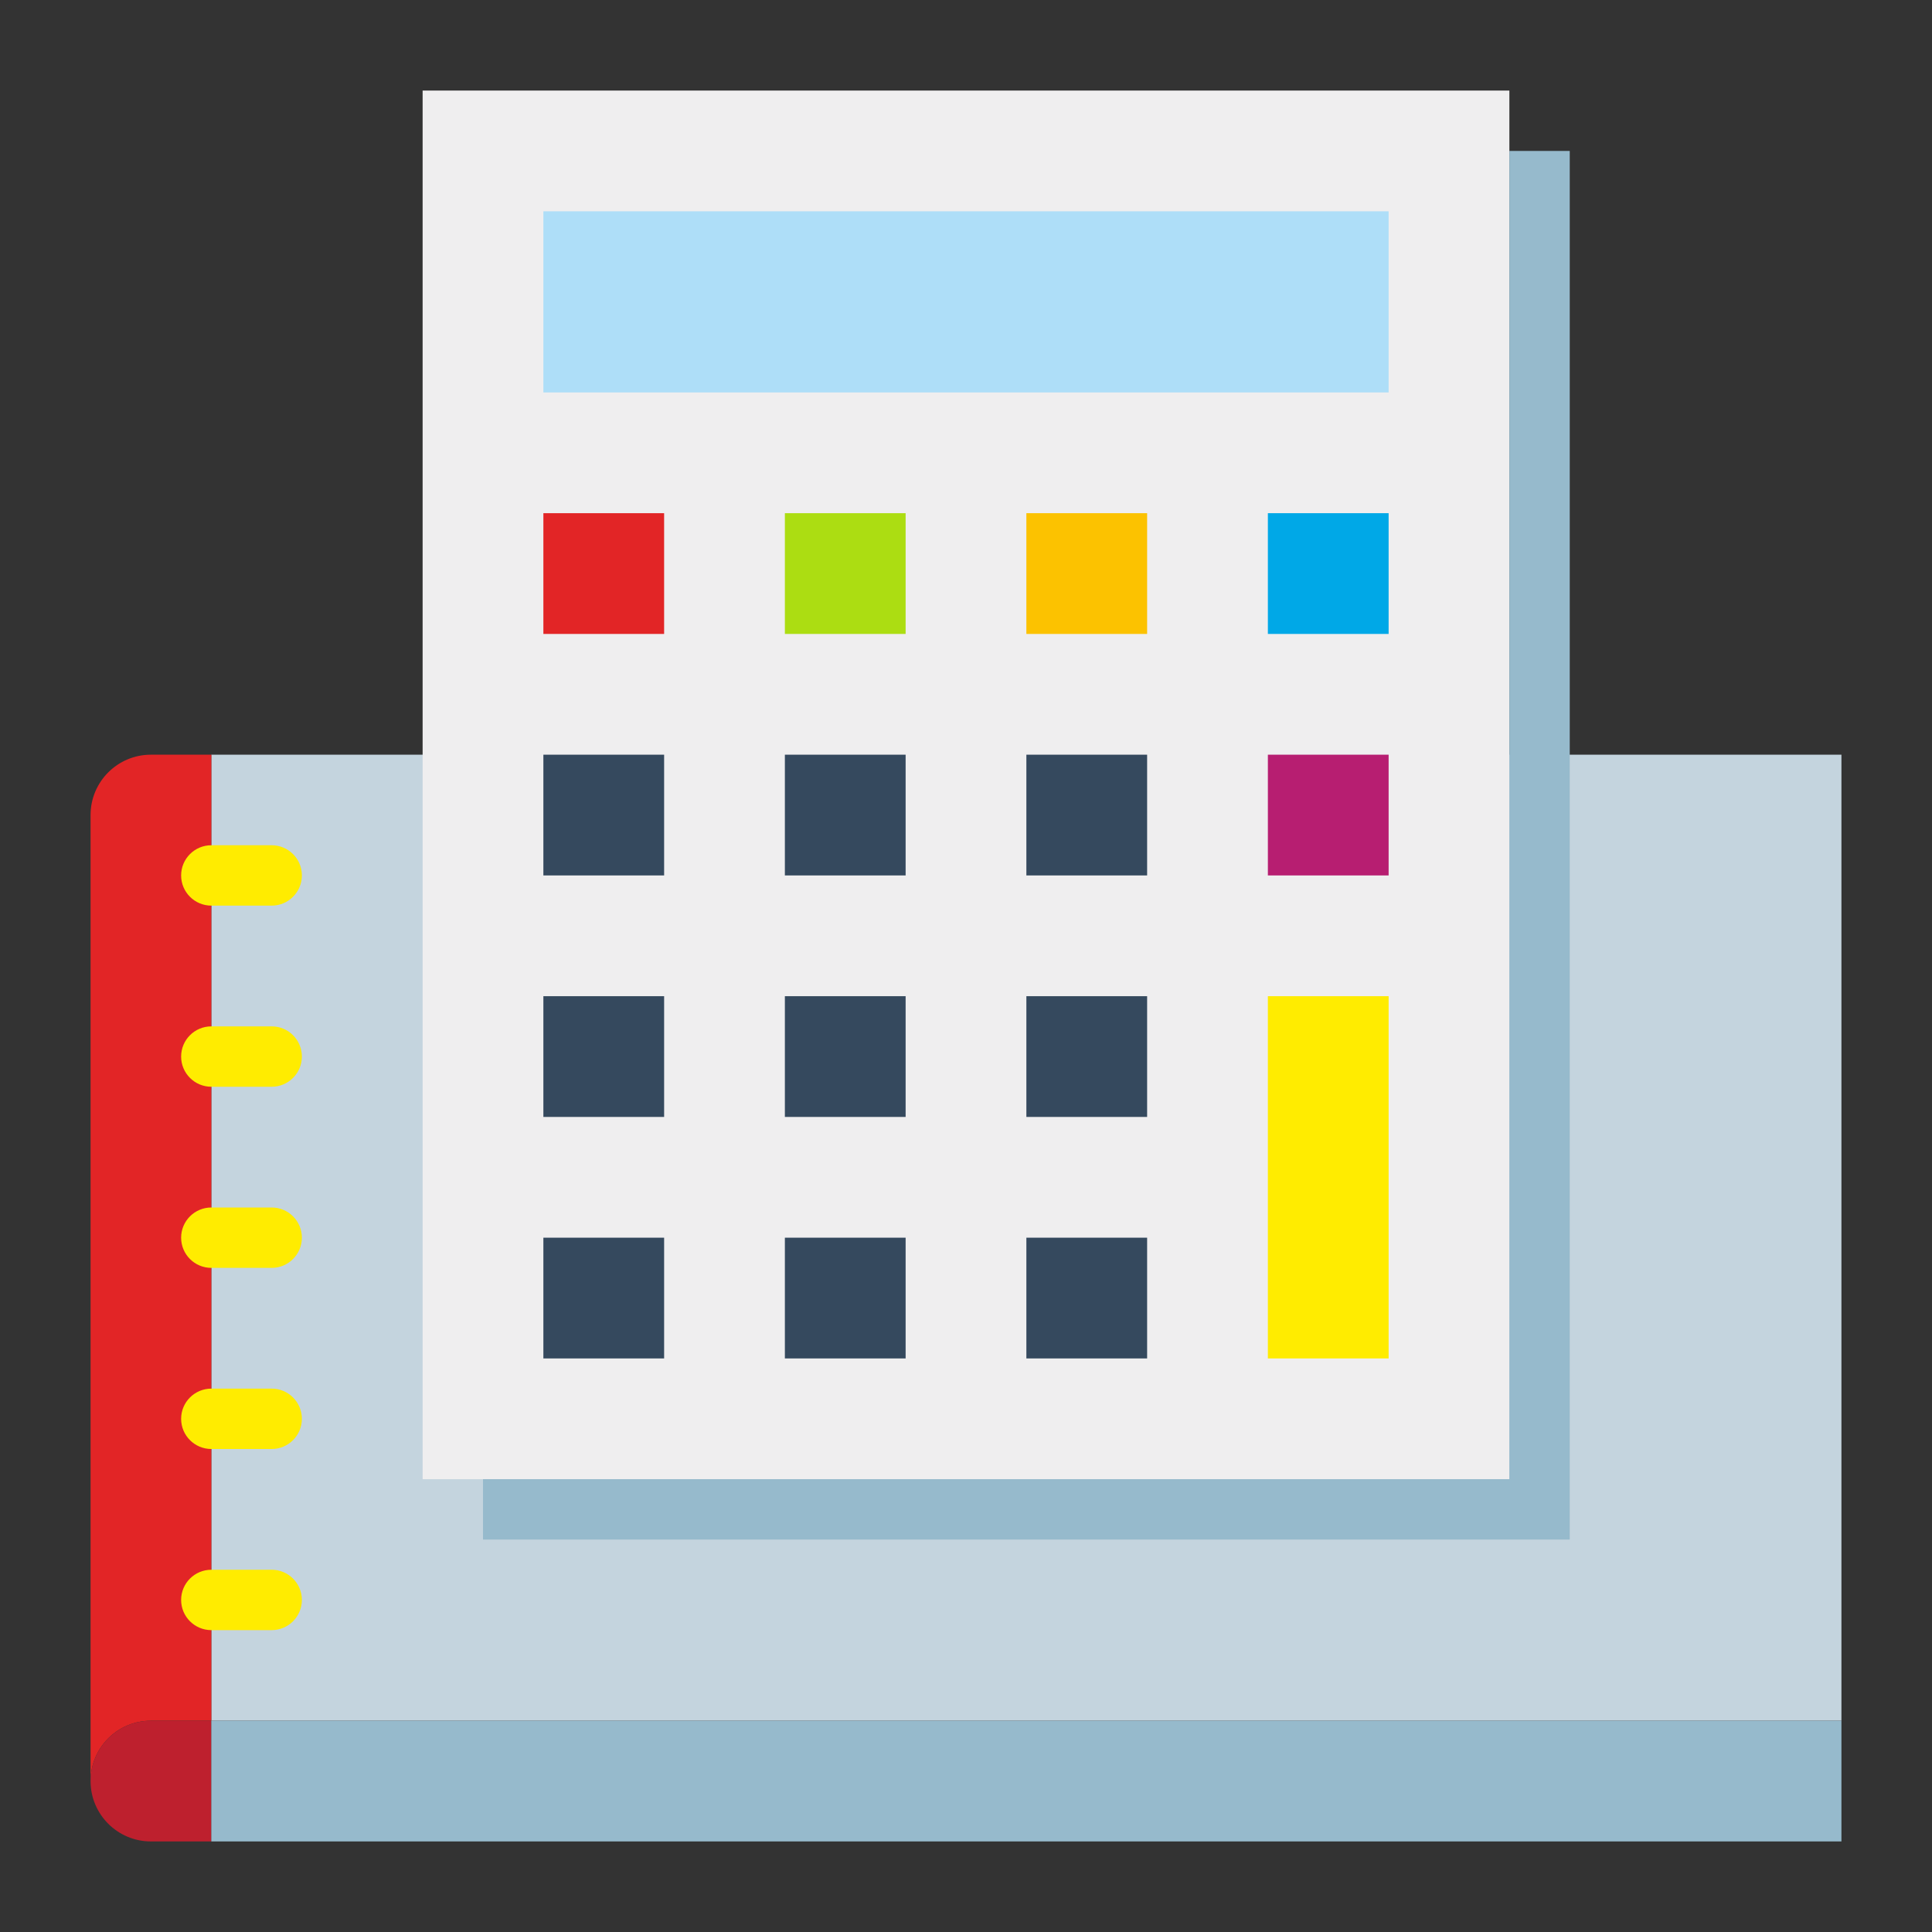 <svg id="Flat" enable-background="new 0 0 512 512" height="512" viewBox="0 0 512 512" width="512" xmlns="http://www.w3.org/2000/svg"><rect x="0" y="0" width="512" height="512" fill="#333333" stroke="none"/><g><path d="m56 200h432v256h-432z" fill="#c4d4de"/><path d="m56 200v256h-16c-4.42 0-8.42 1.79-11.32 4.68-2.89 2.9-4.68 6.9-4.68 11.32v-256c0-8.84 7.16-16 16-16z" fill="#e22526"/><path d="m56 488h-16c-8.837 0-16-7.163-16-16v-0c0-8.837 7.163-16 16-16h16z" fill="#be202e"/><path d="m56 456h432v32h-432z" fill="#96bacc"/><path d="m72 240h-16c-4.418 0-8-3.582-8-8s3.582-8 8-8h16c4.418 0 8 3.582 8 8s-3.582 8-8 8z" fill="#ffec00"/><path d="m72 288h-16c-4.418 0-8-3.582-8-8s3.582-8 8-8h16c4.418 0 8 3.582 8 8s-3.582 8-8 8z" fill="#ffec00"/><path d="m72 336h-16c-4.418 0-8-3.582-8-8s3.582-8 8-8h16c4.418 0 8 3.582 8 8s-3.582 8-8 8z" fill="#ffec00"/><path d="m72 384h-16c-4.418 0-8-3.582-8-8s3.582-8 8-8h16c4.418 0 8 3.582 8 8s-3.582 8-8 8z" fill="#ffec00"/><path d="m72 432h-16c-4.418 0-8-3.582-8-8s3.582-8 8-8h16c4.418 0 8 3.582 8 8s-3.582 8-8 8z" fill="#ffec00"/><path d="m112 24h288v368h-288z" fill="#efeeef"/><path d="m144 56h224v48h-224z" fill="#aedef8"/><path d="m336 264h32v96h-32z" fill="#ffec00"/><g fill="#35495e"><path d="m272 328h32v32h-32z"/><path d="m208 328h32v32h-32z"/><path d="m144 328h32v32h-32z"/><path d="m272 264h32v32h-32z"/><path d="m208 264h32v32h-32z"/><path d="m144 264h32v32h-32z"/><path d="m272 200h32v32h-32z"/><path d="m208 200h32v32h-32z"/><path d="m144 200h32v32h-32z"/></g><path d="m272 136h32v32h-32z" fill="#fcc200"/><path d="m336 200h32v32h-32z" fill="#b71e71"/><path d="m336 136h32v32h-32z" fill="#00a8e7"/><path d="m208 136h32v32h-32z" fill="#acdd12"/><path d="m144 136h32v32h-32z" fill="#e22526"/><path d="m400 40v352h-272v16h288v-16-352z" fill="#96bacc"/></g></svg>